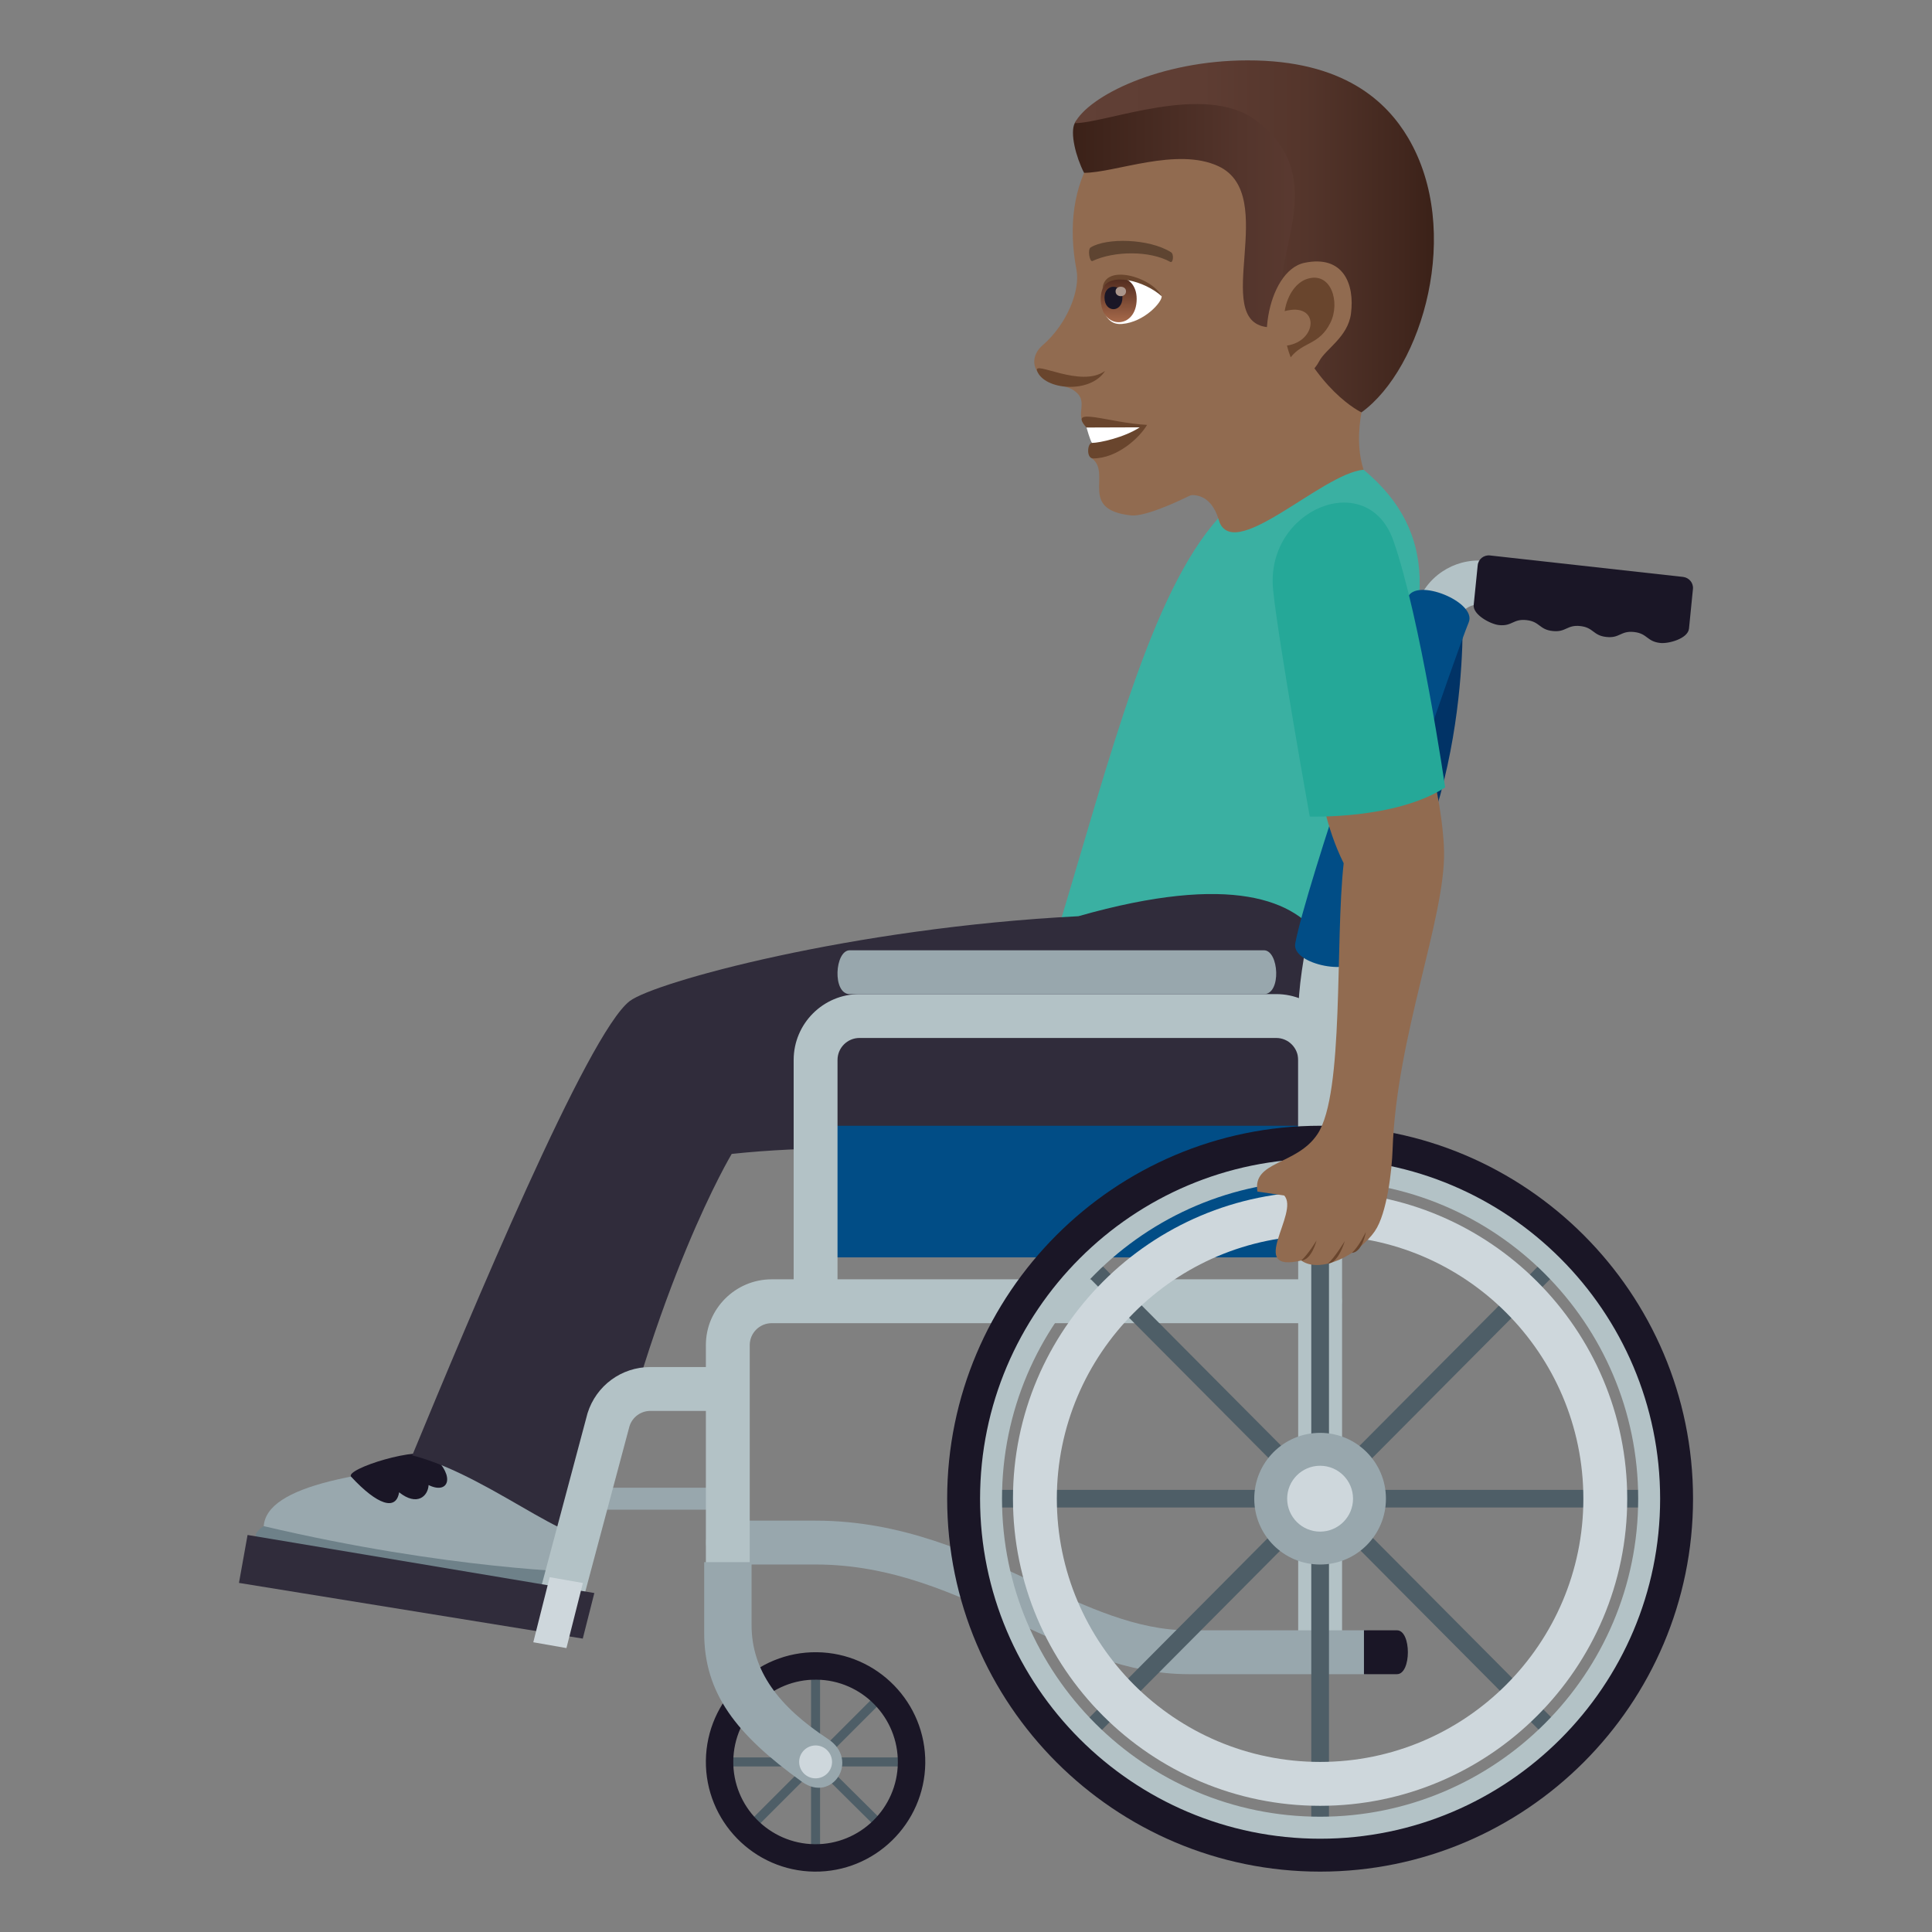 <?xml version="1.0" encoding="utf-8"?>
<!-- Generator: Adobe Illustrator 15.0.0, SVG Export Plug-In . SVG Version: 6.00 Build 0)  -->
<!DOCTYPE svg PUBLIC "-//W3C//DTD SVG 1.1//EN" "http://www.w3.org/Graphics/SVG/1.1/DTD/svg11.dtd">
<svg version="1.1" id="Layer_1" xmlns:x="http://ns.adobe.com/Extensibility/1.0/" xmlns:i="http://ns.adobe.com/AdobeIllustrator/10.0/" xmlns:graph="http://ns.adobe.com/Graphs/1.0/"
	 xmlns="http://www.w3.org/2000/svg" xmlns:xlink="http://www.w3.org/1999/xlink" xmlns:a="http://ns.adobe.com/AdobeSVGViewerExtensions/3.0/"
	 x="0px" y="0px" width="64px" height="64px" viewBox="0 0 64 64" enable-background="new 0 0 64 64" xml:space="preserve">
<rect x="0" y="0" width="64" height="64" fill="#808080" stroke="none"/>
<path fill="#916B50" d="M38.887,16.557c1.133-0.539,1.459,0.451,1.533,0.867c0.25,1.365,5.359-0.195,4.785-1.762
	c-0.5-1.363,0.168-2.992,0.168-2.992C44.617,12.238,41.854,7.359,38.887,16.557z"/>
<path fill="#916B50" d="M39.813,3.039c-3.443,0.551-4.707,3.01-4.152,5.908c0.125,0.654-0.295,1.775-1.129,2.496
	c-0.303,0.262-0.332,0.609-0.184,0.84c0.291,0.455,0.93,0.459,1.195,0.631c0.598,0.379,0,0.799,0.449,1.248
	c0.203,0.203,0.787-0.066,0.17,1.014c0.688,0.502-0.459,1.711,1.309,1.898c0.928,0.098,4.852-2.115,5.342-2.879
	c0.514-0.801,0.393-2.283,0.393-2.283c2.643-0.762,3.576-3.068,3.006-5.482C45.416,3.053,42.043,2.684,39.813,3.039z"/>
<path fill="#69452D" d="M35.992,14.162c0.322,0.197,0.182,0.51,0.182,0.51c-0.156,0-0.195,0.514,0.035,0.514
	c0.807,0,1.547-0.693,1.789-1.111C36.736,14.012,35.35,13.441,35.992,14.162z"/>
<path fill="#FFFFFF" d="M35.992,14.162c0,0,0.123,0.441,0.182,0.51c0.252,0,1.076-0.182,1.582-0.516L35.992,14.162z"/>
<linearGradient id="SVGID_1_" gradientUnits="userSpaceOnUse" x1="35.543" y1="6.71" x2="45.185" y2="6.71">
	<stop  offset="0" style="stop-color:#3B2118"/>
	<stop  offset="0.58" style="stop-color:#54352C"/>
	<stop  offset="1" style="stop-color:#614036"/>
	<a:midPointStop  offset="0" style="stop-color:#3B2118"/>
	<a:midPointStop  offset="0.43" style="stop-color:#3B2118"/>
	<a:midPointStop  offset="1" style="stop-color:#614036"/>
</linearGradient>
<path fill="url(#SVGID_1_)" d="M45.004,4.633c-2.447-3.684-8.943-1.453-9.402-0.553c-0.164,0.324,0.041,1.127,0.309,1.645
	c1.033,0,3.08-0.863,4.455-0.217c2.039,0.959-0.275,5.102,1.605,5.328C42.266,10.871,46.049,6.467,45.004,4.633z"/>
<linearGradient id="SVGID_2_" gradientUnits="userSpaceOnUse" x1="35.602" y1="7.83" x2="47.5" y2="7.83">
	<stop  offset="0" style="stop-color:#614036"/>
	<stop  offset="0.353" style="stop-color:#5E3D33"/>
	<stop  offset="0.644" style="stop-color:#54352B"/>
	<stop  offset="0.912" style="stop-color:#42271E"/>
	<stop  offset="1" style="stop-color:#3B2118"/>
	<a:midPointStop  offset="0" style="stop-color:#614036"/>
	<a:midPointStop  offset="0.746" style="stop-color:#614036"/>
	<a:midPointStop  offset="1" style="stop-color:#3B2118"/>
</linearGradient>
<path fill="url(#SVGID_2_)" d="M46.646,4.566C45.945,3.383,44.529,1.992,41.314,2c-2.902,0.006-5.254,1.18-5.713,2.08
	c1.066,0,4.305-1.359,5.996-0.096c2.633,1.969,0.338,4.641,0.959,6.322c0.971,2.629,2.545,3.354,2.545,3.354
	C47.121,12.199,48.459,7.631,46.646,4.566z"/>
<path fill="#69452D" d="M34.355,12.287c0.238,0.635,1.764,0.771,2.252,0C35.803,12.869,34.217,11.918,34.355,12.287z"/>
<path fill="#916B50" d="M43.217,8.705c-1.285,0.266-1.686,3.168-0.723,3.799c0.135,0.088,0.838,0.166,1.211-0.545
	c0.205-0.393,0.943-0.793,1.047-1.564C44.883,9.404,44.494,8.441,43.217,8.705z"/>
<path id="Path_1511_" fill="#69452D" d="M43.285,9.244c-0.326,0.111-0.635,0.488-0.729,1.063c1.158-0.314,1.105,0.986,0.076,1.141
	c0.033,0.127,0.072,0.256,0.123,0.389c0.41-0.523,0.951-0.402,1.318-1.15C44.406,10.01,44.094,8.969,43.285,9.244z"/>
<path fill="#FFFFFF" d="M38.482,9.814C38.5,10,37.914,10.67,37.166,10.732c-0.426,0.035-0.578-0.295-0.674-0.648
	C36.4,8.672,38.063,9.174,38.482,9.814z"/>
<linearGradient id="Path_1_" gradientUnits="userSpaceOnUse" x1="37.059" y1="10.675" x2="37.059" y2="9.188">
	<stop  offset="0" style="stop-color:#A6694A"/>
	<stop  offset="1" style="stop-color:#4F2A1E"/>
	<a:midPointStop  offset="0" style="stop-color:#A6694A"/>
	<a:midPointStop  offset="0.5" style="stop-color:#A6694A"/>
	<a:midPointStop  offset="1" style="stop-color:#4F2A1E"/>
</linearGradient>
<path id="Path_1510_" fill="url(#Path_1_)" d="M36.463,9.904c0,1.027,1.191,1.027,1.191,0C37.654,8.949,36.463,8.949,36.463,9.904z"
	/>
<path id="Path_1509_" fill="#1A1626" d="M36.588,9.857c0,0.514,0.594,0.514,0.594,0C37.182,9.379,36.588,9.379,36.588,9.857z"/>
<path id="Path_1508_" fill="#AB968C" d="M36.955,9.65c0,0.215,0.346,0.215,0.346,0C37.301,9.449,36.955,9.449,36.955,9.65z"/>
<path fill="#69452D" d="M38.482,9.814c-0.32-0.641-1.916-1.107-1.959-0.242C36.748,8.99,37.932,9.309,38.482,9.814z"/>
<path id="Path_1507_" fill="#5E4431" d="M38.789,8.354c-0.732-0.457-2.135-0.479-2.656-0.16c-0.113,0.061-0.039,0.494,0.055,0.453
	c0.729-0.34,1.902-0.348,2.582,0.029C38.861,8.723,38.898,8.418,38.789,8.354z"/>
<path fill="#3AB0A2" d="M42.914,32.75c0,0-3.047-3.104-7.885-1.893c1.775-5.883,3.104-11.195,5.326-13.686
	c0.408,1.609,3.41-1.486,4.816-1.611C50.336,19.85,43.117,26.027,42.914,32.75z"/>
<path fill="#6E8189" d="M8.736,50.555c0,0-0.51,0.32-0.119,0.432c4.957,1.408,10.664,1.621,10.664,1.621
	c0.217-0.229,0.072-0.523,0.072-0.523L8.736,50.555z"/>
<path fill="#99A8AE" d="M16.545,48.352c-4.684,0.326-7.705,0.855-7.809,2.203c6.117,1.443,10.617,1.529,10.617,1.529
	C20.451,49.5,18.666,48.547,16.545,48.352z"/>
<path fill="#1A1626" d="M11.633,48.92c0.871,0.938,1.488,1.137,1.588,0.514c0.594,0.473,0.957,0.131,0.977-0.24
	c0.645,0.32,0.91-0.26,0.16-0.955C13.928,47.869,11.398,48.668,11.633,48.92z"/>
<path fill="#302C3B" d="M44.186,34.066c0,0,1.725-6.615-8.463-3.715c-7.496,0.381-14.047,2.186-14.863,2.811
	c-1.395,1.066-5.281,10.406-7.203,15.049c2.781,0.709,5.965,3.725,6.266,2.338c1.756-8.074,4.316-12.324,4.316-12.324
	C34.203,37.162,44.82,41.275,44.186,34.066z"/>
<path fill="#98A7AD" d="M24.109,50.01h-5.086v-0.727h5.086V50.01z"/>
<rect x="26.652" y="37.293" fill="#014D86" width="17.441" height="4.359"/>
<path fill="#B3C2C6" d="M43.004,54.732V35.113c0-0.402-0.326-0.729-0.727-0.729H28.471c-0.4,0-0.727,0.326-0.727,0.729v7.992
	c0,0.961-1.453,0.959-1.453,0v-7.992c0-1.203,0.977-2.182,2.18-2.182h13.807c1.201,0,2.18,0.979,2.18,2.182v19.619
	C44.457,55.695,43.004,55.691,43.004,54.732z"/>
<path fill="#B3C2C6" d="M43.004,39.473v-5.814c0-3.596,2.775-10.801,3.967-13.73c0.389-0.953,1.363-1.5,2.377-1.33l3.223,0.537
	c0.947,0.16,0.711,1.59-0.238,1.434l-3.223-0.535c-0.336-0.057-0.662,0.125-0.793,0.441c-0.906,2.225-3.859,9.75-3.859,13.184v5.814
	C44.457,40.432,43.004,40.434,43.004,39.473z"/>
<path fill="#98A7AD" d="M45.184,55.459h-5.813c-2.041,0-3.83-0.836-5.725-1.721c-2.012-0.939-4.096-1.912-6.629-1.912h-2.908
	c-0.961,0-0.961-1.453,0-1.453h2.908c2.857,0,5.188,1.088,7.244,2.047c1.744,0.814,3.393,1.586,5.109,1.586h5.813
	C46.145,54.006,46.143,55.459,45.184,55.459z"/>
<rect x="26.867" y="55.135" fill="#4E5E67" width="0.299" height="6.463"/>
<rect x="23.785" y="58.217" fill="#4E5E67" width="6.463" height="0.299"/>
<rect x="26.867" y="55.136" transform="matrix(0.707 0.707 -0.707 0.707 49.184 -2.009)" fill="#4E5E67" width="0.298" height="6.461"/>
<rect x="26.867" y="55.135" transform="matrix(-0.704 0.71 -0.71 -0.704 87.493 80.255)" fill="#4E5E67" width="0.3" height="6.462"/>
<path fill="#1A1626" d="M26.975,62c-2.004-0.023-3.615-1.674-3.592-3.678c0.025-2.002,1.674-3.613,3.676-3.59
	c2.004,0.023,3.615,1.674,3.592,3.678C30.625,60.412,28.977,62.023,26.975,62z M27.049,55.641c-1.504-0.018-2.738,1.189-2.758,2.693
	c-0.018,1.504,1.189,2.738,2.693,2.758c1.504,0.018,2.74-1.191,2.758-2.693C29.76,56.895,28.553,55.658,27.049,55.641z"/>
<path fill="#B3C2C6" d="M23.383,52.553v-7.994c0-1.201,0.979-2.18,2.18-2.18H43.73c0.961,0,0.959,1.453,0,1.453H25.563
	c-0.4,0-0.727,0.326-0.727,0.727v7.994H23.383z"/>
<path fill="#B3C2C6" d="M17.945,52.502l1.518-5.688c0.287-0.914,1.123-1.529,2.08-1.529h2.566v1.453h-2.564
	c-0.318,0-0.598,0.205-0.693,0.51l-1.52,5.689L17.945,52.502z"/>
<polygon fill="#302C3B" points="19.688,52.771 8.201,50.848 7.916,52.436 19.305,54.281 "/>
<path fill="#013366" d="M48.445,20.215c-3.113,7.123-2.287,4.471-3.625,11.627C48.805,27.619,48.445,20.215,48.445,20.215z"/>
<path fill="#98A7AD" d="M41.869,31.479H28.15c-0.498,0-0.586,1.453,0,1.453h13.719C42.455,32.932,42.367,31.479,41.869,31.479z"/>
<path fill="#1A1626" d="M55.754,19.111L49.355,18.4c-0.203-0.021-0.385,0.125-0.404,0.326l-0.133,1.314
	c-0.033,0.324,0.559,0.637,0.834,0.666c0.443,0.049,0.471-0.215,0.916-0.164c0.445,0.049,0.418,0.313,0.863,0.361
	c0.445,0.051,0.473-0.213,0.918-0.164s0.418,0.314,0.863,0.361c0.445,0.051,0.473-0.213,0.918-0.164
	c0.447,0.049,0.42,0.314,0.867,0.363c0.283,0.031,0.918-0.145,0.953-0.475l0.131-1.313C56.102,19.314,55.955,19.135,55.754,19.111z"
	/>
<path fill="#014D86" d="M42.906,31.254c0.365-1.936,3.289-10.387,3.729-11.465c0.271-0.668,2.289,0.154,2.02,0.822
	c-0.428,1.047-3.26,9.209-3.607,11.047C44.912,32.377,42.773,31.961,42.906,31.254z"/>
<path fill="#1A1626" d="M46.277,54.006h-1.094v1.453h1.094C46.758,55.459,46.758,54.006,46.277,54.006z"/>
<path fill="#CED7DC" d="M17.666,54.402l0.543-2.156l1.1,0.193l-0.545,2.156L17.666,54.402z"/>
<path fill="#98A7AD" d="M27.426,57.604c-1.627-1.068-2.529-2.252-2.529-3.77c0-1.158,0-2.086,0-2.086h-1.57c0,0,0,1.047,0,2.342
	c0,1.998,1.051,3.361,3.242,4.936C27.57,59.744,28.494,58.305,27.426,57.604z"/>
<path fill="#CED7DC" d="M27.01,58.91c-0.299-0.002-0.541-0.25-0.537-0.551s0.25-0.541,0.551-0.539
	c0.301,0.004,0.541,0.252,0.539,0.553C27.559,58.672,27.311,58.914,27.01,58.91z"/>
<rect x="31.92" y="49.354" fill="#4E5E67" width="23.621" height="0.584"/>
<rect x="43.438" y="37.834" fill="#4E5E67" width="0.586" height="23.623"/>
<rect x="43.438" y="37.835" transform="matrix(-0.709 0.705 -0.705 -0.709 109.747 53.984)" fill="#4E5E67" width="0.584" height="23.622"/>
<rect x="43.438" y="37.835" transform="matrix(-0.709 -0.705 0.705 -0.709 39.704 115.682)" fill="#4E5E67" width="0.584" height="23.622"/>
<path fill="#1A1626" d="M43.73,62c-6.813,0-12.354-5.543-12.354-12.354c0-6.813,5.541-12.354,12.354-12.354
	s12.354,5.541,12.354,12.354C56.084,56.457,50.543,62,43.73,62z M43.73,38.746c-6.012,0-10.9,4.889-10.9,10.9
	c0,6.01,4.889,10.898,10.9,10.898c6.01,0,10.9-4.889,10.9-10.898C54.631,43.635,49.74,38.746,43.73,38.746z"/>
<path fill="#B3C2C6" d="M43.73,60.91c-6.211,0-11.264-5.053-11.264-11.264S37.52,38.383,43.73,38.383s11.264,5.053,11.264,11.264
	S49.941,60.91,43.73,60.91z M43.73,39.109c-5.811,0-10.537,4.727-10.537,10.537c0,5.809,4.727,10.535,10.537,10.535
	s10.537-4.727,10.537-10.535C54.268,43.836,49.541,39.109,43.73,39.109z"/>
<path fill="#CED7DC" d="M43.73,59.82c-5.611,0-10.174-4.564-10.174-10.174c0-5.611,4.564-10.174,10.174-10.174
	s10.174,4.563,10.174,10.174C53.904,55.256,49.342,59.82,43.73,59.82z M43.73,40.926c-4.809,0-8.721,3.912-8.721,8.721
	s3.912,8.719,8.721,8.719s8.721-3.91,8.721-8.719S48.539,40.926,43.73,40.926z"/>
<circle fill="#98A7AD" cx="43.73" cy="49.646" r="2.181"/>
<circle fill="#CED7DC" cx="43.73" cy="49.646" r="1.091"/>
<path fill="#916B50" d="M42.539,39.602l-0.885-0.129c-0.174-1.029,1.305-0.865,1.992-1.908c0.891-1.35,0.574-6.342,0.865-8.969
	c-0.613-1.225-0.781-2.541-0.781-2.541l3.715-0.535c0.131,0.527,0.371,1.736,0.391,2.674c0.049,2.209-1.58,6.143-1.705,9.896
	c-0.021,0.65-0.18,2.102-0.586,2.691c-0.559,0.809-1.824,1.42-2.439,0.975C41.27,42.189,43.07,40.164,42.539,39.602z"/>
<path fill="#69452D" d="M43.613,41.09c0,0-0.16,0.65-0.508,0.666C43.34,41.547,43.613,41.09,43.613,41.09z"/>
<path fill="#69452D" d="M44.549,41.109c0,0-0.209,0.734-0.557,0.748C44.225,41.648,44.549,41.109,44.549,41.109z"/>
<path fill="#69452D" d="M45.246,40.809c0,0-0.115,0.68-0.463,0.693C45.018,41.295,45.246,40.809,45.246,40.809z"/>
<path fill="#25A898" d="M42.174,19.547c-0.277-2.68,3.127-4.072,3.982-1.641c0.895,2.539,1.717,8.178,1.717,8.178
	c-1.645,1.068-4.486,0.965-4.486,0.965S42.352,21.275,42.174,19.547z"/>
</svg>

